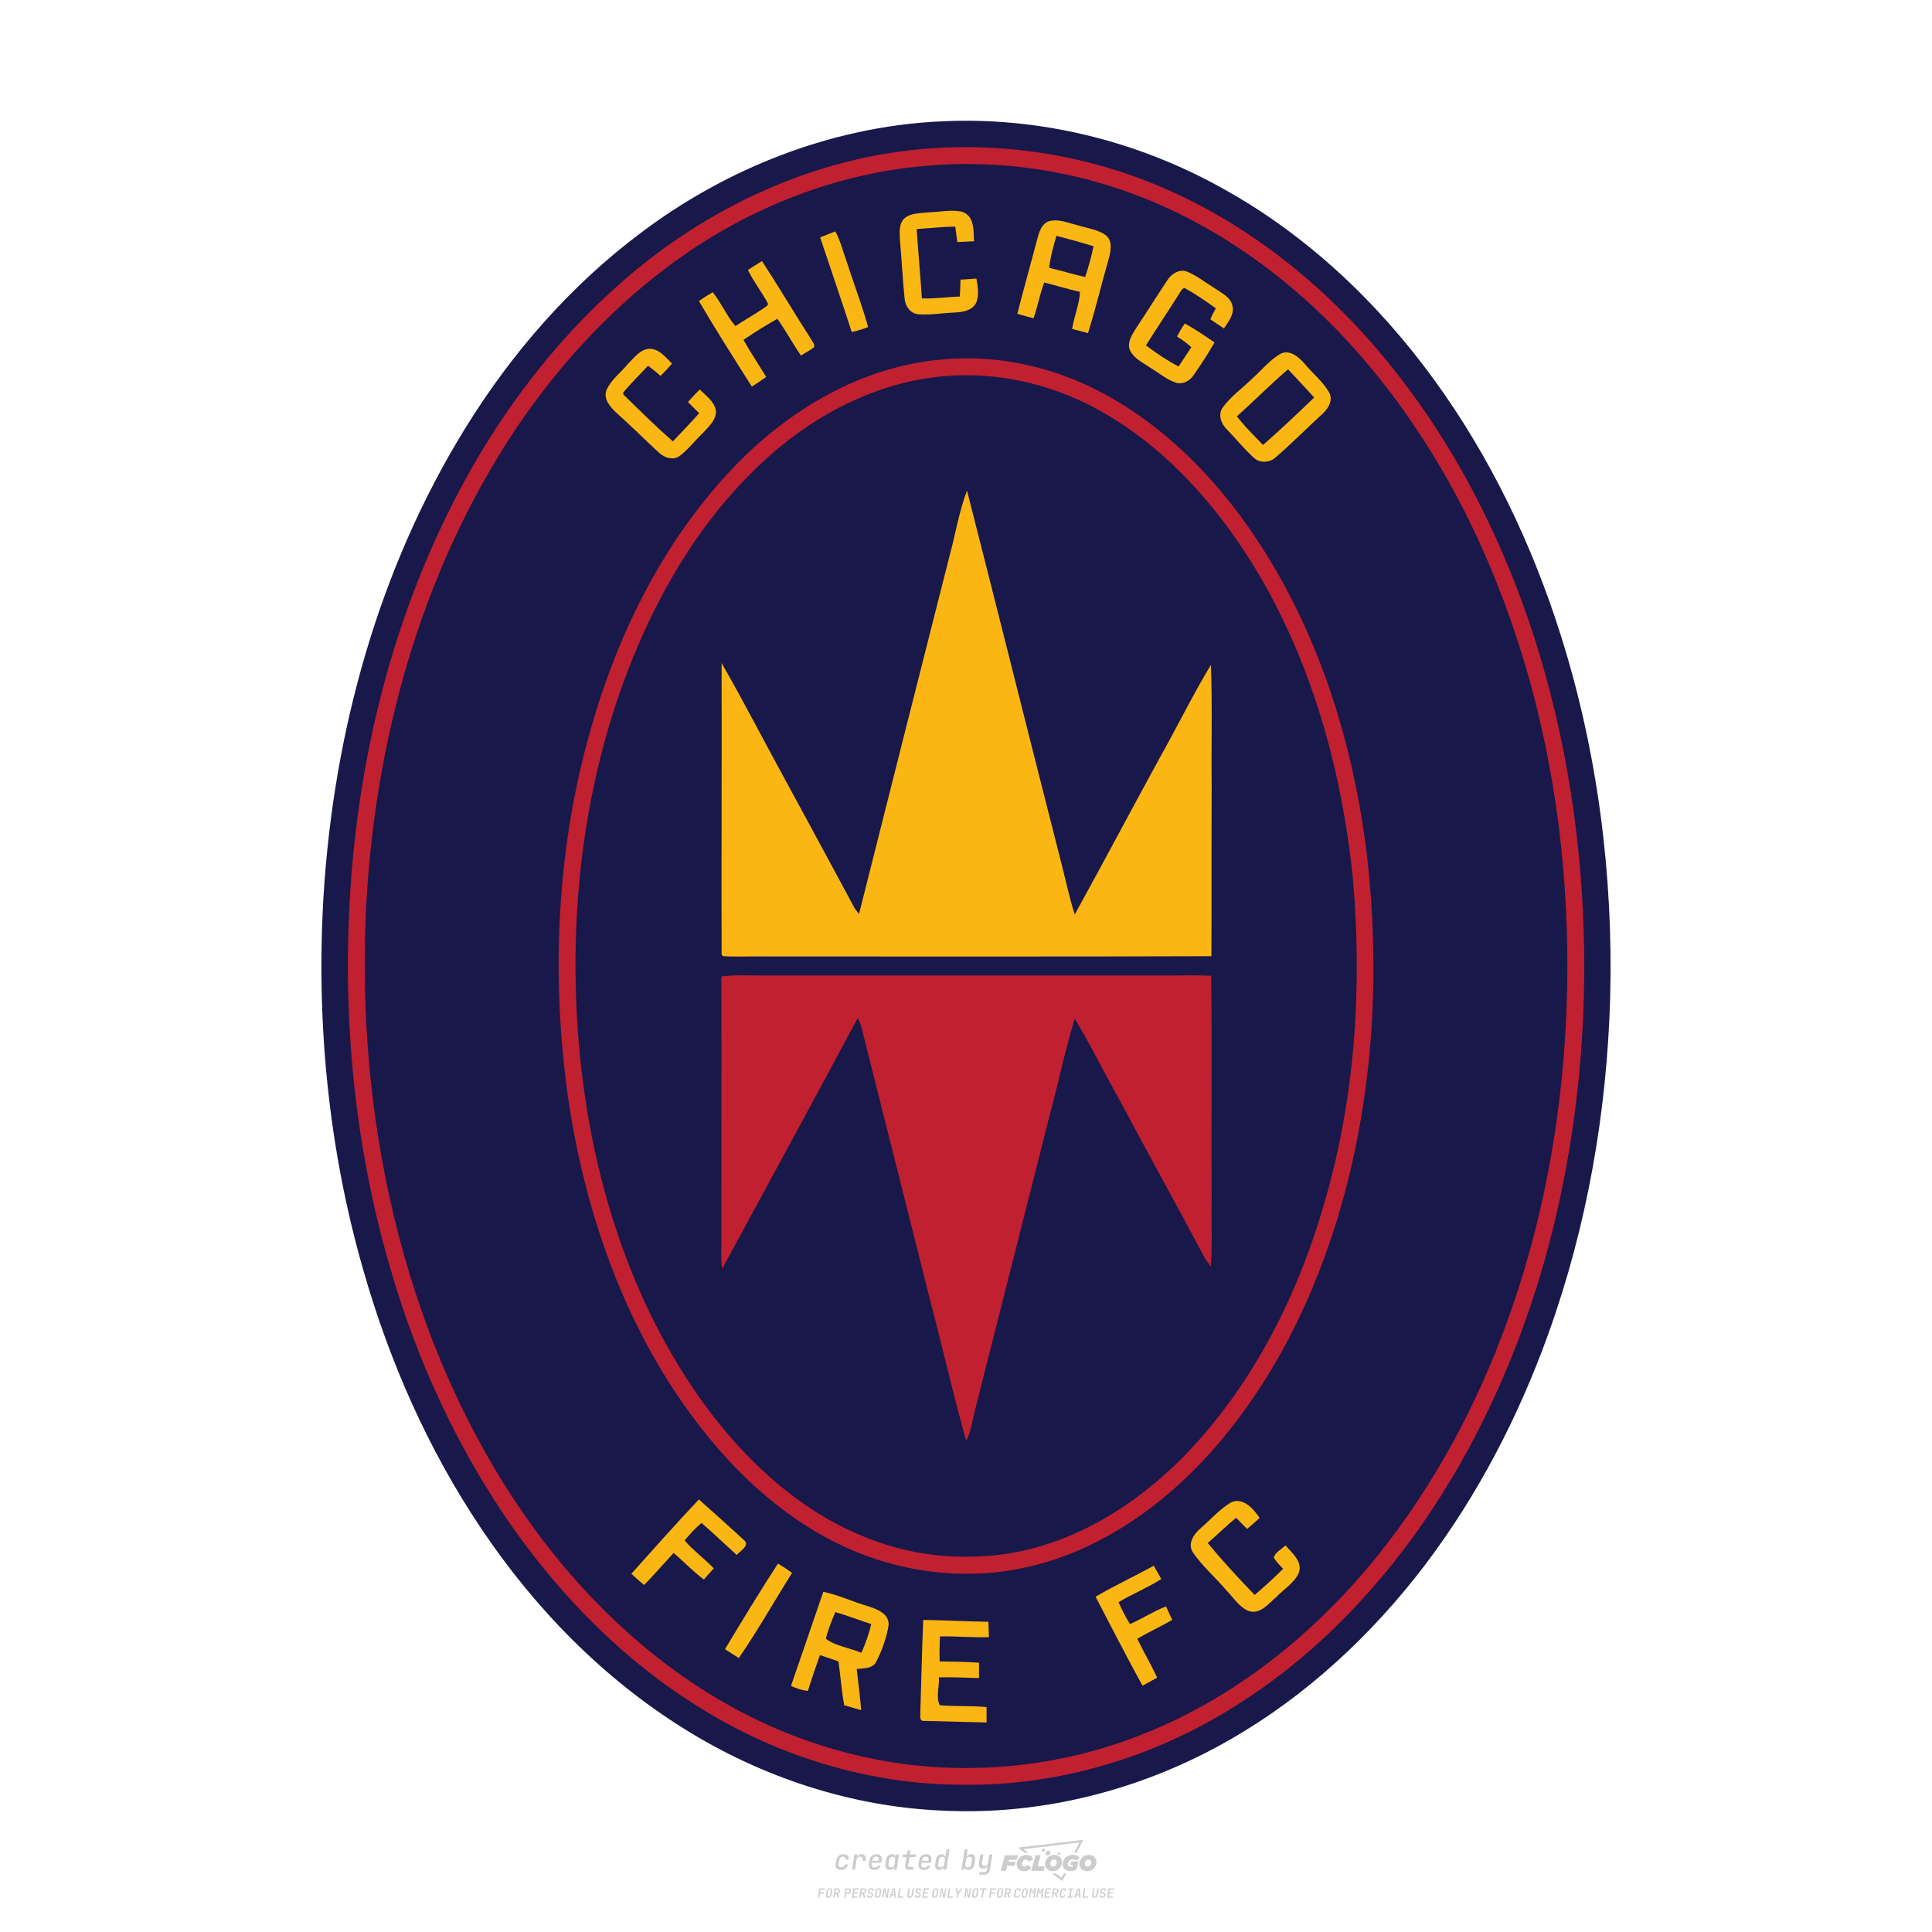 <?xml version="1.0" encoding="UTF-8"?>
<svg id="_图层_1" data-name="图层_1" xmlns="http://www.w3.org/2000/svg" version="1.1" viewBox="0 0 800 800">
  <!-- Created by @FCLOGO 2024-12-5 GMT+8 15:27:32 . https://fclogo.top/ -->
<!-- FOR PERSONAL USE ONLY NOT FOR COMMERCIAL USE -->
  <defs>
    <style>
      .st0 {
        fill: #18184a;
      }

      .st1 {
        fill: #fab613;
      }

      .st2 {
        fill: #c12031;
      }

      .st3 {
        fill: #c12030;
      }

      .st4 {
        fill: #ccc;
      }

      .st5 {
        fill: #fbb613;
      }
    </style>
  </defs>
  <path class="st4" d="M348.22,774.3c-.79,0-1.38-.22-1.77-.65-.39-.44-.53-1.03-.41-1.79l.25-1.65c.12-.75.45-1.35.98-1.78.53-.44,1.19-.65,1.98-.65s1.33.2,1.72.6c.39.4.55.94.47,1.62h-1.24c.03-.36-.06-.64-.26-.84-.2-.2-.5-.3-.89-.3-.42,0-.76.12-1.03.35-.27.23-.43.56-.5.99l-.26,1.66c-.07.44,0,.77.19,1,.19.23.5.35.92.35.39,0,.72-.1.98-.3.26-.2.44-.48.52-.85h1.24c-.14.69-.47,1.23-.99,1.63-.52.4-1.16.6-1.92.6ZM352.8,774.19l1-6.29h1.19l-.19,1.19c.34-.87.97-1.3,1.91-1.3.67,0,1.17.21,1.49.62.32.42.43.99.31,1.71l-.07.42h-1.27l.06-.32c.07-.45.01-.8-.17-1.04-.18-.24-.48-.36-.88-.36s-.74.12-1.01.37c-.27.24-.43.59-.5,1.03l-.63,3.97h-1.24ZM361.91,774.3c-.77,0-1.35-.22-1.73-.67s-.52-1.04-.4-1.77l.25-1.65c.08-.49.26-.92.52-1.28s.6-.65,1.01-.85c.41-.2.87-.3,1.38-.3.77,0,1.35.22,1.73.67.39.45.52,1.04.39,1.77l-.17,1.12h-3.85l-.09.53c-.15.95.22,1.43,1.11,1.43.72,0,1.17-.25,1.37-.74h1.22c-.17.53-.5.96-1.01,1.28-.5.32-1.09.47-1.76.47ZM361.23,770.22l-.05.29h2.65s.05-.3.05-.3c.07-.47.01-.82-.17-1.07-.18-.25-.49-.37-.92-.37s-.8.13-1.06.38c-.26.25-.43.61-.51,1.08ZM368.33,774.3c-.63,0-1.1-.21-1.41-.64s-.4-1-.27-1.73l.27-1.77c.11-.73.39-1.31.84-1.74.44-.43.98-.64,1.61-.64.47,0,.83.12,1.09.35.26.24.39.56.38.96h.02l.17-1.2h1.24l-1,6.29h-1.22l.19-1.2h-.02c-.12.41-.35.73-.69.97s-.74.35-1.21.35ZM368.93,773.23c.39,0,.72-.12.98-.36.26-.24.43-.57.5-1.01l.25-1.65c.07-.43,0-.76-.18-1-.19-.24-.47-.36-.86-.36s-.72.12-.98.35c-.26.24-.42.57-.49,1.01l-.25,1.65c-.07.44-.01.78.17,1.01.18.23.47.35.88.35ZM376.35,774.19c-.57,0-.99-.16-1.26-.47-.27-.31-.36-.75-.27-1.32l.54-3.39h-1.74l.17-1.12h1.74l.27-1.72h1.24l-.27,1.72h2.47l-.18,1.12h-2.46l-.54,3.39c-.08.44.1.66.53.66h1.72l-.17,1.12h-1.77ZM382.5,774.3c-.77,0-1.35-.22-1.73-.67s-.52-1.04-.4-1.77l.25-1.65c.08-.49.26-.92.52-1.28s.6-.65,1.01-.85c.41-.2.87-.3,1.38-.3.77,0,1.35.22,1.73.67.39.45.52,1.04.39,1.77l-.17,1.12h-3.85l-.09.53c-.15.95.22,1.43,1.11,1.43.72,0,1.17-.25,1.37-.74h1.22c-.17.53-.5.96-1.01,1.28-.5.32-1.09.47-1.76.47ZM381.83,770.22l-.05.29h2.65s.05-.3.05-.3c.07-.47.01-.82-.17-1.07-.18-.25-.49-.37-.92-.37s-.8.13-1.06.38c-.26.25-.43.61-.51,1.08ZM388.92,774.3c-.63,0-1.1-.21-1.4-.64-.3-.42-.39-1-.28-1.73l.27-1.77c.11-.73.39-1.31.84-1.74.44-.43.98-.64,1.61-.64.47,0,.83.12,1.09.35.26.24.39.56.38.96h.02l.21-1.47.3-1.8h1.24l-1.33,8.35h-1.22l.19-1.2h-.02c-.12.41-.35.73-.69.97s-.74.35-1.21.35ZM389.53,773.23c.39,0,.72-.12.98-.36.26-.24.43-.57.5-1.01l.25-1.65c.08-.43.02-.76-.17-1-.19-.24-.48-.36-.87-.36s-.72.12-.98.35c-.26.24-.42.57-.49,1.01l-.25,1.65c-.08.44-.02.78.16,1.01s.48.35.88.35ZM401.02,774.3c-.47,0-.84-.12-1.1-.35-.26-.23-.39-.56-.38-.97h-.01l-.19,1.2h-1.22l1.33-8.35h1.24l-.29,1.8-.27,1.47h.05c.12-.41.35-.73.69-.97.34-.23.74-.35,1.21-.35.63,0,1.1.21,1.4.64.3.43.39,1.01.28,1.74l-.27,1.77c-.11.73-.39,1.31-.84,1.73-.45.42-.98.64-1.61.64ZM400.77,773.23c.4,0,.72-.12.98-.35.26-.23.42-.57.5-1.01l.25-1.65c.07-.43.01-.77-.17-1.01-.18-.24-.47-.35-.87-.35s-.72.12-.98.36-.43.57-.5,1l-.25,1.65c-.07.44-.01.77.17,1.01.18.24.47.36.87.36ZM405.47,776.25l.17-1.06h1.93c.64,0,1.01-.3,1.1-.9l.1-.67.21-1.19h-.03c-.12.42-.35.74-.68.97-.33.23-.73.34-1.2.34-.63,0-1.09-.2-1.4-.6s-.41-.94-.3-1.63l.58-3.6h1.24l-.56,3.48c-.06.41,0,.73.18.96s.47.34.85.34.72-.12.98-.37c.27-.24.43-.58.49-1.02l.54-3.4h1.24l-1.01,6.41c-.1.6-.37,1.08-.81,1.42-.44.35-1,.52-1.67.52h-1.95ZM417.79,770.09h3.22l.54-1.85h-5.47l-1.71,6.44h2.15l.59-2.1h3.03l.44-1.71h-3.03l.24-.78ZM424.23,772.92c-.59,0-1.02-.39-1.02-1.12,0-.88.63-1.76,1.61-1.76.49,0,.88.24,1.02.78l1.95-.83c-.29-1.17-1.27-1.9-2.64-1.9-2.78,0-4.15,2.15-4.15,3.9s1.27,2.83,3.07,2.83c1.37,0,2.34-.59,2.98-1.42l-1.51-1.17c-.39.44-.83.68-1.32.68ZM430.91,768.23h-2.15l-1.76,6.44h5.12l.49-1.85h-2.93l1.22-4.59ZM439.75,771.01c0-1.66-1.32-2.93-3.22-2.93-2.2,0-3.81,1.81-3.81,3.81,0,1.66,1.32,2.93,3.22,2.93,2.2,0,3.81-1.81,3.81-3.81ZM434.92,771.7c0-.83.59-1.71,1.51-1.71.78,0,1.17.54,1.17,1.22,0,.83-.59,1.71-1.51,1.71-.78,0-1.17-.54-1.17-1.22ZM443.21,772.23h1.07l-.2.68c-.15.05-.34.1-.59.1-.68,0-1.27-.39-1.27-1.22,0-1.02.73-1.9,1.95-1.9.59,0,1.12.24,1.51.59l1.37-1.37c-.44-.54-1.51-1.07-2.73-1.07-2.59,0-4.29,1.76-4.29,3.86s1.61,2.88,3.22,2.88c.93,0,1.85-.29,2.49-.68l.93-3.32h-3.12l-.34,1.46ZM450.78,768.08c-2.2,0-3.81,1.81-3.81,3.81,0,1.66,1.32,2.93,3.22,2.93,2.2,0,3.81-1.81,3.81-3.81,0-1.66-1.32-2.93-3.22-2.93ZM450.34,772.92c-.78,0-1.17-.54-1.17-1.22,0-.83.59-1.71,1.51-1.71.78,0,1.17.54,1.17,1.22,0,.83-.59,1.71-1.51,1.71ZM437.94,767.5c-.05.29.1.49.44.49s.54-.2.63-.49c.05-.24-.1-.49-.44-.49s-.59.24-.63.49ZM432.13,765.5c-.44,0-.73.24-.78.59s.1.59.54.59.73-.24.78-.59c.1-.34-.1-.59-.54-.59ZM433.01,767.3c-.1.54.15.88.83.88.63,0,1.07-.39,1.17-.88s-.15-.88-.83-.88c-.68,0-1.07.39-1.17.88ZM439.6,777.55l-2.44-1.81h-1.51l4.25,3.17,1.61-3.17h-.98l-.93,1.81ZM425.84,767.16l-2-1.46,23.13-2.78-2.15,4.25h1.02l2.68-5.32-26.99,3.22,2.78,2.1h1.51ZM338.72,785.79l.61-3.83h2.32l-.08.52h-1.76l-.18,1.14h1.63l-.08.52h-1.62l-.26,1.64h-.57ZM342.97,785.84c-.36,0-.62-.1-.8-.3-.17-.2-.23-.47-.18-.82l.27-1.7c.06-.34.2-.61.44-.82.24-.2.54-.3.89-.3s.62.1.8.3c.17.2.24.47.18.81l-.27,1.71c-.06.34-.2.62-.44.82-.24.2-.54.3-.9.3ZM343.05,785.33c.19,0,.35-.05.47-.16.12-.11.19-.26.23-.46l.27-1.7c.03-.2,0-.35-.08-.46-.08-.11-.22-.16-.41-.16s-.35.05-.46.16c-.12.1-.19.26-.22.46l-.27,1.7c-.03.2,0,.35.08.46s.22.16.41.16ZM345,785.79l.61-3.83h1.2c.24,0,.44.05.6.14.16.09.28.22.36.39s.09.37.05.59c-.04.26-.14.48-.3.67-.16.19-.37.32-.6.39l.54,1.64h-.62l-.48-1.57h-.54l-.25,1.57h-.57ZM345.89,783.71h.64c.19,0,.35-.06.48-.17.13-.11.21-.26.24-.45.03-.19,0-.35-.09-.46-.09-.11-.24-.17-.43-.17h-.64l-.2,1.25ZM349.54,785.79l.61-3.83h1.25c.37,0,.65.1.84.31.19.21.26.49.2.84-.04.23-.12.44-.25.61s-.29.31-.49.4c-.2.09-.42.14-.66.14h-.69l-.24,1.52h-.57ZM350.43,783.75h.69c.19,0,.36-.06.49-.18.14-.12.22-.27.25-.47s0-.35-.1-.47-.25-.18-.44-.18h-.69l-.21,1.29ZM352.75,785.79l.61-3.83h2.25l-.08.5h-1.7l-.17,1.09h1.51l-.08.5h-1.51l-.19,1.24h1.69l-.08.5h-2.25ZM355.84,785.79l.61-3.83h1.2c.24,0,.44.05.6.14.16.09.28.22.36.39s.09.37.05.59c-.04.26-.14.48-.3.67-.16.19-.37.32-.6.39l.54,1.64h-.62l-.48-1.57h-.54l-.25,1.57h-.57ZM356.74,783.71h.64c.19,0,.35-.06.48-.17.13-.11.21-.26.24-.45.03-.19,0-.35-.09-.46-.09-.11-.24-.17-.43-.17h-.64l-.2,1.25ZM360.13,785.84c-.39,0-.67-.1-.87-.29-.19-.19-.26-.45-.22-.78h.57c-.03.17.01.31.12.41.11.1.27.15.48.15.2,0,.37-.05.5-.15.13-.1.21-.23.24-.4.02-.15,0-.28-.06-.39-.06-.11-.16-.18-.29-.22l-.46-.14c-.27-.08-.46-.22-.59-.41-.13-.19-.17-.42-.13-.68.04-.21.11-.39.23-.55s.27-.28.46-.37.4-.13.64-.13c.35,0,.62.1.8.29.18.19.25.44.2.76h-.57c.03-.17,0-.3-.09-.4-.09-.1-.23-.14-.42-.14s-.34.04-.46.13c-.12.09-.19.21-.21.38-.02.15,0,.28.05.39s.16.18.29.22l.47.15c.26.08.46.22.58.41.12.19.17.42.12.69-.04.22-.12.41-.24.57-.13.16-.29.29-.49.38-.2.09-.42.13-.66.13ZM363.27,785.84c-.36,0-.62-.1-.8-.3-.17-.2-.23-.47-.18-.82l.27-1.7c.06-.34.2-.61.44-.82.24-.2.54-.3.89-.3s.62.1.8.3c.17.2.24.47.18.81l-.27,1.71c-.06.34-.2.62-.44.82-.24.2-.54.3-.9.3ZM363.34,785.33c.19,0,.35-.05.47-.16.12-.11.19-.26.23-.46l.27-1.7c.03-.2,0-.35-.08-.46-.08-.11-.22-.16-.41-.16s-.35.05-.46.16c-.12.1-.19.26-.22.46l-.27,1.7c-.03.2,0,.35.08.46s.22.16.41.16ZM365.28,785.79l.61-3.83h.71l.62,3.19c0-.1.02-.22.03-.36.01-.14.03-.29.04-.44.02-.15.04-.29.06-.41l.31-1.98h.52l-.61,3.83h-.71l-.61-3.19c0,.09-.02.21-.03.34s-.03.28-.04.42c-.02.15-.04.28-.06.41l-.31,2.01h-.53ZM368.23,785.79l1.59-3.83h.75l.37,3.83h-.56l-.07-.97h-1.09l-.39.97h-.59ZM369.39,784.34h.87l-.09-1.1c-.02-.2-.03-.37-.04-.51,0-.14-.01-.24-.01-.3-.02.06-.05.16-.1.3s-.11.31-.19.5l-.44,1.11ZM371.72,785.79l.61-3.83h.57l-.52,3.31h1.67l-.08.52h-2.25ZM376.68,785.84c-.37,0-.63-.1-.8-.3-.17-.2-.22-.47-.17-.82l.44-2.76h.57l-.44,2.76c-.03.2,0,.35.07.46.08.11.21.17.41.17s.35-.06.46-.17c.12-.11.19-.27.22-.46l.44-2.76h.57l-.44,2.76c-.06.35-.2.62-.43.82-.23.2-.53.3-.9.3ZM379.84,785.84c-.39,0-.67-.1-.87-.29-.19-.19-.26-.45-.22-.78h.57c-.03.17.01.31.12.41.11.1.27.15.48.15.2,0,.37-.05.5-.15.13-.1.21-.23.24-.4.02-.15,0-.28-.06-.39-.06-.11-.16-.18-.29-.22l-.46-.14c-.27-.08-.46-.22-.59-.41-.13-.19-.17-.42-.13-.68.04-.21.11-.39.23-.55s.27-.28.46-.37.4-.13.64-.13c.35,0,.62.1.8.29.18.19.25.44.2.76h-.57c.03-.17,0-.3-.09-.4-.09-.1-.23-.14-.42-.14s-.34.04-.46.13c-.12.09-.19.21-.21.38-.02.15,0,.28.05.39s.16.18.29.22l.47.15c.26.08.46.22.58.41.12.19.17.42.12.69-.04.22-.12.41-.24.57-.13.16-.29.29-.49.38-.2.09-.42.13-.66.13ZM381.91,785.79l.61-3.83h2.25l-.08.5h-1.7l-.17,1.09h1.51l-.08.5h-1.51l-.19,1.24h1.69l-.08.5h-2.25ZM386.94,785.84c-.36,0-.62-.1-.8-.3-.17-.2-.23-.47-.18-.82l.27-1.7c.06-.34.2-.61.44-.82.24-.2.54-.3.89-.3s.62.1.8.3c.17.2.24.47.18.81l-.27,1.71c-.06.34-.2.62-.44.82-.24.2-.54.3-.9.3ZM387.02,785.33c.19,0,.35-.05.47-.16.12-.11.19-.26.23-.46l.27-1.7c.03-.2,0-.35-.08-.46-.08-.11-.22-.16-.41-.16s-.35.05-.46.16c-.12.1-.19.26-.22.46l-.27,1.7c-.03.2,0,.35.08.46s.22.16.41.16ZM388.95,785.79l.61-3.83h.71l.62,3.19c0-.1.02-.22.03-.36.01-.14.03-.29.04-.44.02-.15.04-.29.06-.41l.31-1.98h.52l-.61,3.83h-.71l-.61-3.19c0,.09-.02.21-.03.34s-.03.28-.04.42c-.02.15-.04.28-.06.41l-.31,2.01h-.53ZM392.25,785.79l.61-3.83h.57l-.52,3.31h1.67l-.08.52h-2.25ZM396.12,785.79l.22-1.41-.75-2.42h.58l.45,1.45c.03.09.05.18.07.27.02.08.03.15.03.19.02-.04.05-.1.09-.19.04-.08.09-.17.14-.27l.9-1.45h.6l-1.53,2.42-.22,1.41h-.57ZM399.22,785.79l.61-3.83h.71l.62,3.19c0-.1.02-.22.03-.36.01-.14.03-.29.04-.44.02-.15.04-.29.06-.41l.31-1.98h.52l-.61,3.83h-.71l-.61-3.19c0,.09-.02.21-.03.34s-.03.28-.04.42c-.02.15-.04.28-.06.41l-.31,2.01h-.53ZM403.51,785.84c-.36,0-.62-.1-.8-.3-.18-.2-.23-.47-.18-.82l.27-1.7c.06-.34.2-.61.44-.82.24-.2.54-.3.89-.3s.62.1.8.3c.17.2.24.47.18.81l-.27,1.71c-.06.34-.2.62-.44.82-.24.2-.54.3-.89.3ZM403.58,785.33c.19,0,.35-.05.47-.16.12-.11.19-.26.23-.46l.27-1.7c.03-.2,0-.35-.08-.46-.08-.11-.22-.16-.41-.16s-.35.05-.46.16c-.12.1-.19.26-.22.46l-.27,1.7c-.03.2,0,.35.08.46.08.11.22.16.41.16ZM406.38,785.79l.52-3.31h-1.02l.08-.52h2.62l-.08.52h-1.03l-.52,3.31h-.57ZM409.52,785.79l.61-3.83h2.32l-.08.52h-1.76l-.18,1.14h1.63l-.08.52h-1.62l-.26,1.64h-.57ZM413.77,785.84c-.36,0-.62-.1-.8-.3-.18-.2-.23-.47-.18-.82l.27-1.7c.06-.34.2-.61.44-.82.24-.2.54-.3.89-.3s.62.1.8.3c.17.2.24.47.18.81l-.27,1.71c-.06.34-.2.62-.44.82-.24.2-.54.3-.89.3ZM413.85,785.33c.19,0,.35-.05.47-.16.12-.11.19-.26.23-.46l.27-1.7c.03-.2,0-.35-.08-.46-.08-.11-.22-.16-.41-.16s-.35.05-.46.16c-.12.1-.19.26-.22.46l-.27,1.7c-.03.2,0,.35.08.46.08.11.22.16.41.16ZM415.8,785.79l.61-3.83h1.2c.24,0,.44.05.6.14.16.09.28.22.36.39s.09.37.05.59c-.04.26-.14.48-.3.67-.16.19-.37.32-.6.39l.54,1.64h-.62l-.48-1.57h-.54l-.25,1.57h-.57ZM416.69,783.71h.64c.19,0,.35-.06.48-.17.13-.11.21-.26.24-.45.03-.19,0-.35-.09-.46-.09-.11-.24-.17-.43-.17h-.64l-.2,1.25ZM420.91,785.84c-.36,0-.63-.1-.81-.3-.18-.2-.24-.47-.19-.82l.27-1.7c.06-.35.21-.62.45-.82s.55-.3.91-.3.63.1.81.3c.18.2.24.47.19.82h-.57c.03-.2,0-.35-.09-.46-.09-.11-.23-.16-.42-.16s-.35.05-.47.16c-.12.1-.2.26-.23.45l-.27,1.71c-.03.2,0,.35.09.46.09.11.23.16.42.16s.35-.05.47-.16.2-.26.23-.46h.57c-.03.23-.11.43-.24.59s-.28.3-.47.39c-.19.09-.4.14-.64.14ZM424.03,785.84c-.36,0-.62-.1-.8-.3-.18-.2-.23-.47-.18-.82l.27-1.7c.06-.34.2-.61.44-.82.24-.2.54-.3.89-.3s.62.1.8.3c.17.2.24.47.18.81l-.27,1.71c-.06.34-.2.62-.44.82-.24.2-.54.3-.89.3ZM424.11,785.33c.19,0,.35-.05.47-.16.12-.11.19-.26.23-.46l.27-1.7c.03-.2,0-.35-.08-.46-.08-.11-.22-.16-.41-.16s-.35.05-.46.16c-.12.1-.19.26-.22.46l-.27,1.7c-.03.2,0,.35.08.46.08.11.22.16.41.16ZM425.97,785.79l.61-3.83h.69l.18,1.23c.02.12.04.23.05.33.01.1.02.18.03.24.02-.06.05-.14.09-.24.04-.11.09-.22.15-.34l.57-1.22h.71l-.61,3.83h-.54l.2-1.29c.02-.17.06-.35.1-.55.04-.2.09-.4.14-.61s.1-.4.14-.59c.05-.19.09-.35.13-.49l-.86,1.86h-.55l-.28-1.86c0,.14-.01.29-.02.47s-.02.37-.04.57c-.02.2-.04.41-.06.61-.02.2-.05.4-.08.57l-.2,1.29h-.54ZM429.11,785.79l.61-3.83h.69l.18,1.23c.02.12.04.23.05.33.01.1.02.18.03.24.02-.06.05-.14.09-.24.04-.11.09-.22.15-.34l.57-1.22h.71l-.61,3.83h-.54l.2-1.29c.02-.17.06-.35.1-.55.04-.2.09-.4.14-.61s.1-.4.14-.59c.05-.19.09-.35.13-.49l-.86,1.86h-.55l-.28-1.86c0,.14-.01.29-.02.47s-.02.37-.04.57c-.02.2-.04.41-.06.61-.02.2-.05.4-.08.57l-.2,1.29h-.54ZM432.41,785.79l.61-3.83h2.25l-.08.5h-1.7l-.17,1.09h1.51l-.08.5h-1.51l-.19,1.24h1.69l-.08.5h-2.25ZM435.51,785.79l.61-3.83h1.2c.24,0,.44.05.6.14.16.09.28.22.36.39s.09.37.05.59c-.04.26-.14.48-.3.67-.16.19-.37.32-.6.39l.54,1.64h-.62l-.48-1.57h-.54l-.25,1.57h-.57ZM436.4,783.71h.64c.19,0,.35-.06.48-.17.13-.11.21-.26.24-.45.03-.19,0-.35-.09-.46-.09-.11-.24-.17-.43-.17h-.64l-.2,1.25ZM439.8,785.84c-.36,0-.63-.1-.81-.3-.18-.2-.24-.47-.19-.82l.27-1.7c.06-.35.21-.62.45-.82s.55-.3.91-.3.63.1.81.3c.18.2.24.47.19.82h-.57c.03-.2,0-.35-.09-.46-.09-.11-.23-.16-.42-.16s-.35.05-.47.16c-.12.1-.2.26-.23.45l-.27,1.71c-.03.2,0,.35.09.46.09.11.23.16.42.16s.35-.05.47-.16.2-.26.23-.46h.57c-.03.23-.11.43-.24.59s-.28.3-.47.39c-.19.09-.4.14-.64.14ZM441.88,785.79l.08-.5h.78l.45-2.82h-.78l.08-.5h2.13l-.08.5h-.78l-.45,2.82h.78l-.08.5h-2.13ZM444.74,785.79l1.59-3.83h.75l.37,3.83h-.56l-.07-.97h-1.09l-.39.97h-.59ZM445.9,784.34h.87l-.09-1.1c-.02-.2-.03-.37-.04-.51,0-.14-.01-.24-.01-.3-.02.06-.05.16-.1.3s-.11.31-.19.5l-.44,1.11ZM448.24,785.79l.61-3.83h.57l-.52,3.31h1.67l-.08.52h-2.25ZM453.19,785.84c-.37,0-.63-.1-.8-.3-.17-.2-.22-.47-.17-.82l.44-2.76h.57l-.44,2.76c-.03.2,0,.35.07.46.08.11.21.17.41.17s.35-.06.46-.17c.12-.11.19-.27.22-.46l.44-2.76h.57l-.44,2.76c-.06.35-.2.62-.43.82-.23.2-.53.3-.9.3ZM456.36,785.84c-.39,0-.67-.1-.87-.29-.19-.19-.26-.45-.22-.78h.57c-.03.17.01.31.12.41.11.1.27.15.48.15.2,0,.37-.05.5-.15s.21-.23.24-.4c.02-.15,0-.28-.06-.39s-.16-.18-.29-.22l-.46-.14c-.27-.08-.46-.22-.59-.41-.13-.19-.17-.42-.13-.68.04-.21.11-.39.23-.55s.27-.28.46-.37c.19-.09.4-.13.64-.13.35,0,.62.1.8.29.18.19.25.44.2.76h-.57c.03-.17,0-.3-.09-.4-.09-.1-.23-.14-.42-.14s-.34.04-.46.13c-.12.09-.19.21-.21.38-.02.15,0,.28.05.39s.16.18.29.22l.47.15c.26.08.46.22.58.41.12.19.17.42.12.69-.04.22-.12.41-.24.57-.13.16-.29.29-.49.38-.2.09-.42.13-.66.13ZM458.42,785.79l.61-3.83h2.25l-.08.5h-1.7l-.17,1.09h1.51l-.08.5h-1.51l-.19,1.24h1.69l-.08.5h-2.25Z"/>
  <g>
    <path class="st0" d="M388.21,50.34c41.15-2.38,82.62,7.78,118.37,27.86,34.67,19.22,64.04,47.09,87.26,79.05,23.33,32.08,40.61,68.25,52.49,105.95,15.23,48.27,21.71,99.14,20.41,149.68-1.3,47.3-9.5,94.5-25.49,139.1-12.31,34.34-29.27,67.17-51.41,96.33-21.92,28.73-48.92,53.89-80.35,71.93-35.96,20.74-77.87,31.64-119.55,29.48-37.58-1.62-74.52-13.82-106.38-33.7-33.91-21.06-62.21-50.11-84.35-83.16-22.03-32.83-38.12-69.44-48.92-107.46-14.36-50.11-19.44-102.71-16.31-154.65,4.21-67.71,22.79-135.21,58.53-193.21,19.22-31.21,43.74-59.4,73.11-81.32,35.32-26.57,78.3-43.52,122.58-45.9Z"/>
    <path class="st2" d="M385.19,61.46c34.34-2.48,69.23,3.78,100.55,18.14,37.26,16.96,69.12,44.39,93.96,76.68,21.6,27.86,38.12,59.29,50.33,92.34,15.01,40.82,23.11,84.02,25.38,127.54,2.38,47.84-2.27,96.12-14.9,142.45-10.26,37.48-25.92,73.65-47.3,106.16-20.74,31.32-47.09,59.4-78.84,79.81-34.13,22.36-74.84,34.99-115.67,34.45-38.23,0-76.25-11.56-108.65-31.75-30.89-19.01-56.81-45.14-77.65-74.63-22.79-32.51-39.64-69.01-50.65-107.03-14.36-48.71-19.66-99.9-17.06-150.55,3.24-63.72,19.66-127.44,51.62-182.95,16.09-27.76,36.18-53.35,60.37-74.63,35.53-31.54,80.89-52.7,128.52-56.05Z"/>
    <path class="st0" d="M381.84,68.81c38.66-3.78,78.3,4.43,112.43,22.79,37.15,19.66,68.04,50,91.37,84.78,20.52,30.13,35.42,63.93,45.9,98.93,14.58,49.35,19.66,101.3,16.63,152.71-2.7,44.82-11.88,89.42-28.62,131.11-13.93,34.78-33.16,67.5-57.99,95.58-23.98,26.89-53.46,49.35-87.05,62.85-40.39,16.52-86.4,19.12-128.3,7.02-33.16-9.29-63.39-27.43-88.56-50.65-30.02-27.54-53.13-61.77-69.98-98.6-18.9-41.25-30.02-85.86-34.45-130.89-5.51-56.91-.76-114.91,15.44-169.77,10.15-34.13,24.95-67.07,44.71-96.77,17.28-25.7,38.34-48.92,63.18-67.5,30.46-22.9,67.17-38.12,105.3-41.58Z"/>
    <path class="st2" d="M390.48,148.83c22.25-2.05,44.93,2.92,64.69,13.18,27.97,14.58,50.43,38.12,67.28,64.47,24.62,38.45,38.23,83.05,43.63,128.08,5.18,45.68,2.92,92.55-8.64,137.16-9.83,37.69-26.35,74.09-51.41,104.22-21.38,25.7-50.22,46.98-83.59,53.57-24.52,4.86-50.43,1.4-73.11-9.18-29.16-13.61-52.16-37.48-69.77-63.93-25.16-38.12-39.31-82.73-45.14-127.87-6.05-48.6-3.46-98.49,9.94-145.69,11.23-40.17,30.35-78.84,59.29-109.19,22.79-23.98,53.35-42.12,86.83-44.82Z"/>
    <g>
      <path class="st1" d="M374.39,90.52c2.7-2.48,6.8-2.16,10.15-2.59,4.64-.11,9.4-1.3,13.93-.22,5.08,1.73,4.64,7.99,4.86,12.2-2.38.11-4.64.22-6.91.32-.32-2.05-.54-4.21-.86-6.37-5.29,0-10.58.65-15.98.97.65,9.61,1.51,19.22,2.16,28.73,5.18.22,10.48-.65,15.66-.76.22-2.38.22-4.64.32-7.02,2.16-.11,4.43-.22,6.59-.43.54,3.35,1.3,7.02-.22,10.26-1.73,3.02-5.4,3.67-8.64,3.78-4.97.22-10.04,1.08-15.12.76-3.24-.22-5.4-3.24-5.72-6.26-.86-7.99-1.19-16.09-1.94-24.19-.11-3.02-.65-6.8,1.73-9.18Z"/>
      <path class="st1" d="M339.62,98.29c2.05-.86,4.21-1.62,6.26-2.48,2.16,3.89,3.13,8.21,4.64,12.31,2.92,9.07,6.37,18.04,8.96,27.32-2.27.86-4.43,1.51-6.8,2.05-4.21-13.07-8.75-26.14-13.07-39.2Z"/>
      <path class="st1" d="M458.09,97.54c-3.46-2.59-7.99-3.02-11.99-4.32-3.67-.86-7.45-2.59-11.34-1.73-3.46.86-4.54,4.75-5.29,7.67-2.7,10.26-5.62,20.52-8.21,30.78,2.27.65,4.43,1.3,6.7,1.84,1.73-4.86,2.59-9.94,4.43-14.8,4.97,1.3,9.83,2.7,14.8,3.89-.22,5.29-2.48,10.15-3.24,15.34,2.27.54,4.43,1.19,6.59,1.73,3.13-10.15,5.62-20.52,8.53-30.67.86-3.13,1.73-7.24-.97-9.72ZM449.34,114.71c-4.97-1.08-9.94-2.7-14.9-3.78.59-4.99,1.73-8.86,3.02-13.28,5.18,1.4,10.26,2.7,15.34,4.32-.86,4.32-2.05,8.53-3.46,12.74Z"/>
      <path class="st1" d="M309.7,111.79c1.94-1.3,3.89-2.48,5.83-3.67,6.91,10.58,13.28,21.38,20.09,31.97.54,1.19,1.84,2.27,1.51,3.67-1.73,1.3-3.67,2.38-5.51,3.46-3.35-4.97-6.26-10.26-9.72-15.23-4.75,2.7-9.5,5.62-14.04,8.75,2.92,5.18,6.26,10.15,9.4,15.34-1.94,1.4-3.89,2.7-5.94,4-7.45-11.77-14.9-23.44-21.92-35.42,1.84-1.3,3.78-2.48,5.72-3.67,3.56,4.43,5.72,9.72,9.4,14.04,4.32-2.92,9.07-5.4,13.28-8.53l.22-.76c-2.59-4.86-5.94-9.07-8.32-13.93Z"/>
      <path class="st1" d="M483.25,116.22c1.62-2.7,4.97-4.97,8.21-3.78,4.21,1.73,7.78,4.64,11.66,7.02,2.81,1.94,6.48,3.56,7.24,7.24.76,3.56-1.73,6.59-3.56,9.29-1.94-1.3-3.78-2.48-5.62-3.78.65-1.51,1.4-3.02,2.27-4.54-4.21-3.02-8.42-5.94-12.96-8.42-1.3.32-1.73,1.84-2.48,2.81-4.43,7.02-9.07,13.93-13.5,20.95,4.32,3.24,8.75,6.26,13.5,8.75,1.84-2.7,3.56-5.4,5.29-7.99-1.84-1.73-3.89-3.13-5.94-4.43.97-1.84,2.05-3.67,3.24-5.4,4.32,2.38,8.32,5.08,12.31,7.88-2.7,4.64-5.62,9.18-8.64,13.5-1.51,2.27-4.21,3.89-7.02,3.24-4.21-1.3-7.56-4.32-11.23-6.48-3.02-2.05-6.7-3.78-8.21-7.24-1.19-3.24,1.08-6.37,2.7-9.07,4.32-6.48,8.42-13.07,12.74-19.55Z"/>
      <path class="st1" d="M259.81,150.89c2.7-2.59,5.18-6.37,9.29-6.48,4,.11,6.59,3.67,9.18,6.16-1.51,1.73-3.13,3.46-4.75,5.08-1.73-1.51-3.46-2.92-5.18-4.21-3.46,3.67-7.02,7.24-10.26,11.02v.86c6.7,6.59,13.5,13.28,20.52,19.44,3.67-3.78,7.34-7.67,10.91-11.66-1.51-1.51-3.13-3.02-4.64-4.64,1.51-1.73,3.13-3.46,4.86-5.18,2.59,2.59,5.94,4.86,6.7,8.64.32,3.89-2.92,6.59-5.18,9.18-3.35,3.13-6.16,6.91-9.83,9.72-2.92,2.05-6.7.54-8.96-1.73-5.83-5.4-11.34-10.91-17.28-16.2-2.48-2.38-5.4-5.51-4.1-9.29,1.84-4.21,5.72-7.13,8.75-10.69Z"/>
      <path class="st1" d="M550.53,162.77c-2.7-4.75-7.02-8.21-10.48-12.31-2.38-2.81-6.37-6.05-10.15-3.78-4.43,2.7-7.67,6.8-11.45,10.15-4,3.89-8.64,7.24-11.99,11.66-2.38,3.13-.76,7.13,1.73,9.5,3.78,3.89,7.13,8.1,11.12,11.66,2.48,2.27,6.59,1.94,8.96-.32,6.37-5.51,12.31-11.45,18.47-17.17,2.7-2.27,5.4-5.72,3.78-9.4ZM522.99,184.26c-3.67-3.89-7.56-7.56-10.8-11.88,7.13-6.37,13.82-13.18,21.17-19.44,3.67,3.89,7.24,7.67,10.8,11.66-6.91,6.7-13.93,13.28-21.17,19.66Z"/>
    </g>
    <path class="st0" d="M386.16,156.29c23.33-3.13,47.41,1.84,68.04,13.07,27.32,14.9,48.71,38.66,64.91,64.91,23.76,38.88,36.4,83.91,41.04,129.06,4,44.71,1.08,90.39-11.45,133.7-11.02,38.99-29.92,76.57-58.32,105.84-11.99,12.1-25.81,22.79-41.25,30.24-14.9,7.34-31.54,11.56-48.27,11.45-23.33.54-46.33-7.34-65.66-20.2-27.11-18.25-47.52-44.93-62.53-73.55-22.57-43.41-32.94-92.45-34.24-141.15-1.19-45.47,5.62-91.37,22.25-133.81,12.96-33.05,31.97-64.37,58.86-87.91,18.68-16.31,41.79-28.4,66.63-31.64Z"/>
    <g>
      <path class="st5" d="M393.18,230.16c2.48-8.96,3.89-18.25,7.24-27,12.96,50.76,25.6,101.52,38.56,152.28,2.05,7.67,3.56,15.55,6.05,23.22,11.88-21.49,23.33-43.2,35.1-64.69,7.24-12.85,13.72-26.14,21.28-38.66.65,16.74.11,33.37.32,50.11-.11,23.54,0,47.09-.11,70.52-61.34.22-122.58.11-183.92.11-6.05-.11-12.2.22-18.25-.11l-.65-.65c-.11-40.17.11-80.46,0-120.74,9.61,16.74,18.36,33.91,27.65,50.76,9.18,16.85,18.25,33.7,27.32,50.54.54.97,1.3,1.73,1.94,2.59,12.42-49.46,24.95-98.82,37.48-148.28Z"/>
      <path class="st3" d="M298.68,404.36c5.18-.76,10.48-.43,15.77-.43h172.8c4.75-.11,9.5-.11,14.26.11.43,30.35,0,60.59.22,90.93-.22,9.83.32,19.66-.32,29.48-.97-1.3-1.94-2.59-2.81-4-11.56-21.92-23.65-43.52-35.21-65.34-6.26-11.02-11.77-22.46-18.36-33.26-4.21,13.61-7.02,27.76-10.8,41.58-10.15,39.96-20.2,79.92-30.35,119.88-1.19,4.43-1.73,9.18-3.78,13.39-5.4-19.22-9.83-38.77-14.9-58.1-9.18-36.4-18.36-72.9-27.54-109.4-.65-2.59-1.19-5.29-2.48-7.67-18.58,34.78-37.48,69.33-56.16,103.89-.65-4.32-.22-8.75-.32-13.18,0-35.96.11-71.93,0-107.89Z"/>
    </g>
    <g>
      <path class="st1" d="M261.43,651.67c9.29-10.37,18.47-20.74,27.97-30.78,6.26,5.51,12.42,11.12,18.58,16.74,2.81,2.27-1.51,4.54-2.92,6.26-4.86-4.43-9.61-8.96-14.58-13.28-2.59,2.16-4.86,4.75-7.02,7.24,3.67,4.21,8.21,7.56,12.1,11.56-1.4,1.51-2.7,3.02-4.1,4.64-4.54-3.35-8.32-7.45-12.53-11.02-4.1,4.43-7.99,8.96-12.2,13.28-1.84-1.51-3.56-3.02-5.29-4.64Z"/>
      <path class="st1" d="M509.6,622.19c5.08-2.48,9.5,2.59,11.99,6.37-1.73,1.51-3.46,3.02-5.18,4.54-1.51-1.51-3.02-3.02-4.54-4.64-4.1,3.35-7.78,7.02-11.77,10.48,6.16,7.45,12.74,14.58,19.44,21.49,4-3.46,7.99-7.02,11.77-10.8-1.4-1.51-2.81-2.92-3.89-4.64.65-2.27,3.24-3.46,4.86-5.08,2.7,3.13,7.24,6.7,5.51,11.45-1.94,4.21-6.26,6.7-9.4,10.04-3.13,2.59-6.26,6.91-10.91,5.83-4.1-1.4-6.48-5.4-9.4-8.42-4.64-5.51-10.26-10.26-14.26-16.2-2.05-3.46.43-7.24,3.02-9.5,4.21-3.67,7.99-7.99,12.74-10.91Z"/>
      <path class="st1" d="M322.12,647.46c2.05,1.19,4,2.48,5.83,3.89-7.34,11.66-14.15,23.76-22.03,35.21-1.84-1.19-3.78-2.38-5.72-3.67,7.13-11.88,14.36-23.76,21.92-35.42Z"/>
      <path class="st1" d="M453.66,661.17c7.88-4.64,16.09-8.42,24.08-12.85,1.08,1.84,2.05,3.67,3.13,5.51-5.72,3.67-11.99,6.16-17.71,9.61,1.4,3.13,2.92,6.16,4.75,9.07,5.08-2.27,9.72-5.29,14.9-7.34.86,1.84,1.73,3.78,2.59,5.62-4.75,2.7-9.72,4.97-14.47,7.78,2.59,5.4,5.72,10.69,8.21,16.09-2.05,1.19-4,2.27-6.05,3.35-6.7-12.1-12.96-24.52-19.44-36.83Z"/>
      <path class="st1" d="M359.27,665.06c-6.26-1.84-12.1-4.64-18.36-5.94-4.43,13.07-8.96,26.03-13.39,38.99,2.27.97,4.54,1.84,7.02,2.05,1.51-4.97,3.24-9.83,4.97-14.8,2.59.76,5.08,1.73,7.67,2.59.86,6.05,1.3,12.1,2.38,18.14,2.38.65,4.64,1.4,7.02,2.05-.43-5.72-1.19-11.34-1.84-17.06,2.81-.32,6.59,0,8.1-3.02,2.38-4.64,4.21-9.72,5.08-14.9.54-4.97-4.86-6.91-8.64-8.1ZM356.68,684.39c-4.75-2.05-10.58-2.7-14.69-5.83.86-3.78,2.38-7.34,3.89-11.02,4.97,1.4,9.94,3.35,14.9,4.97-.97,4.1-2.38,7.99-4.1,11.88Z"/>
      <path class="st5" d="M382.27,670.78c8.96.11,18.04.65,27,.76.11,2.05.11,4.21.22,6.37-6.7.22-13.5-.43-20.3-.32-.11,3.46-.22,6.91-.11,10.37,5.51.11,10.91.11,16.31.54v6.37c-5.51-.22-11.02-.43-16.63-.32.32,3.67-1.4,8.42.43,11.56,6.48.54,12.96.11,19.33.76v6.37c-8.64-.22-17.28-.43-25.81-.65-2.27.22-1.51-2.38-1.62-3.67.43-12.74.65-25.38,1.19-38.12Z"/>
    </g>
  </g>
</svg>